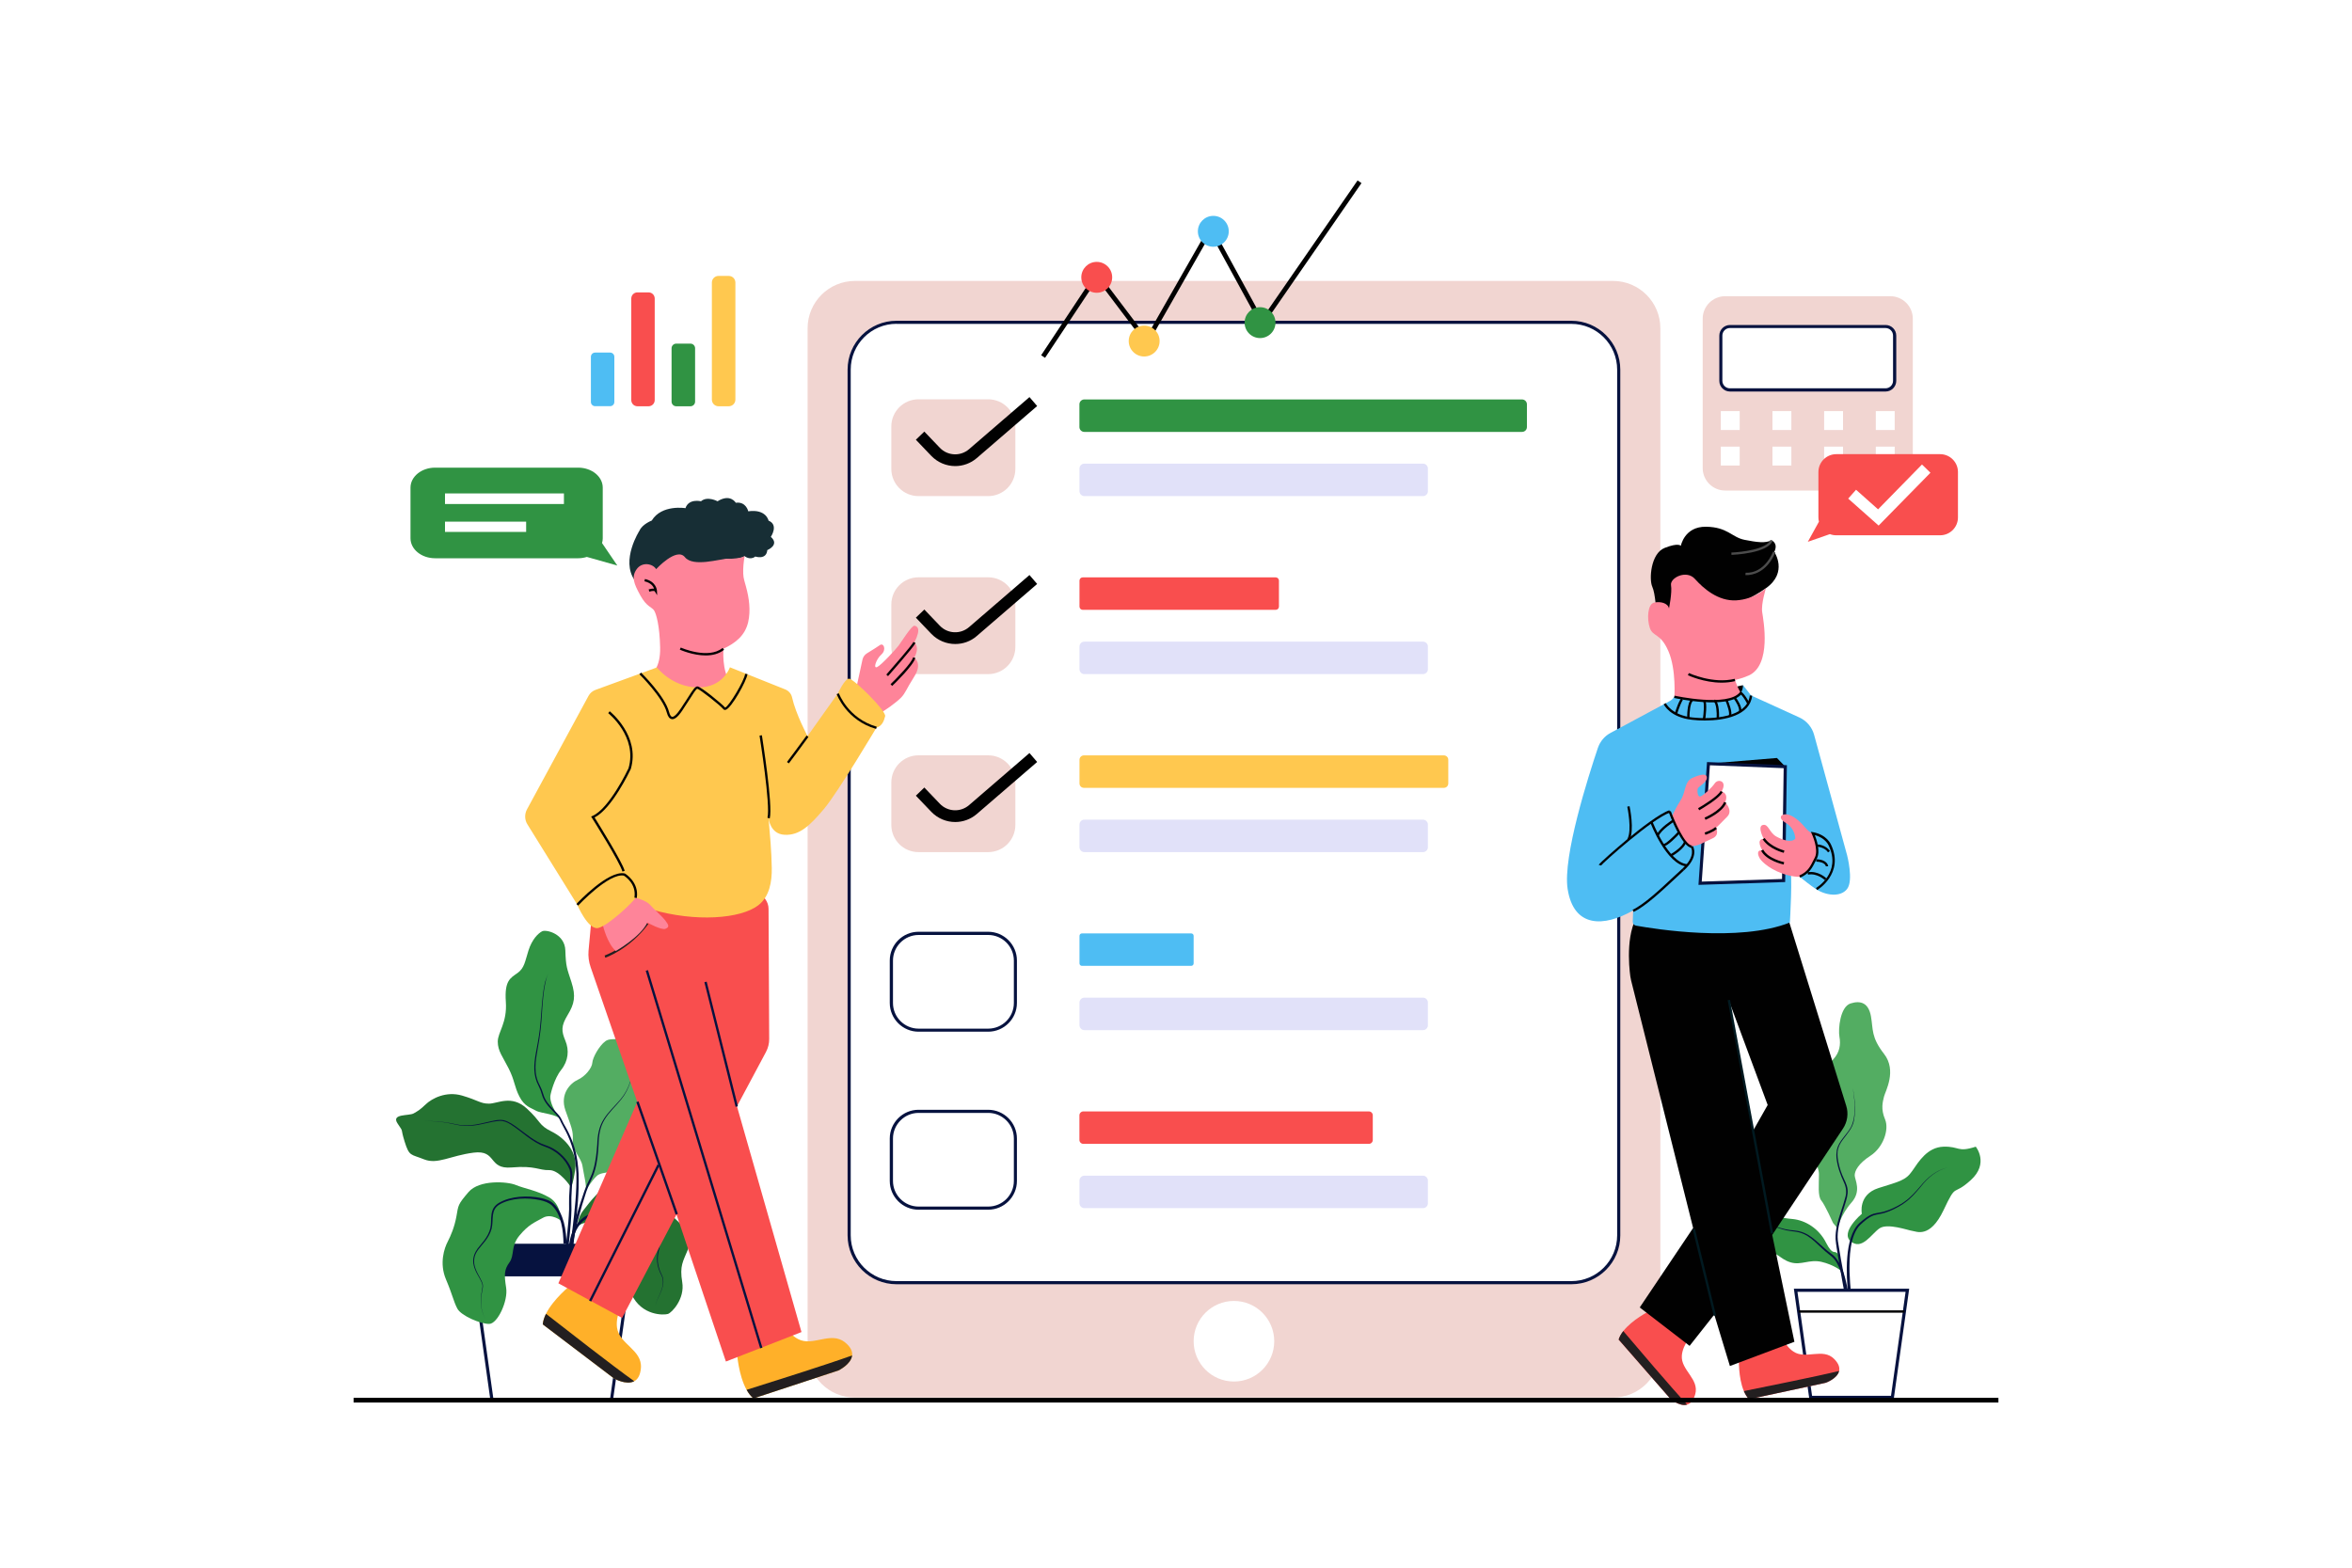 <?xml version="1.0" encoding="utf-8"?>
<!-- Generator: Adobe Illustrator 27.5.0, SVG Export Plug-In . SVG Version: 6.00 Build 0)  -->
<svg version="1.1" xmlns="http://www.w3.org/2000/svg" xmlns:xlink="http://www.w3.org/1999/xlink" x="0px" y="0px"
	 viewBox="0 0 3000 2000" style="enable-background:new 0 0 3000 2000;" xml:space="preserve">
<style type="text/css">
	.st0{fill:#FFFFFF;}
	.st1{fill:#FFC84F;}
	.st2{fill:#309343;}
	.st3{fill:#F94E4E;}
	.st4{fill:#4EBDF3;}
	.st5{fill:#247231;}
	.st6{fill:#53AD62;}
	.st7{fill:#06123F;}
	.st8{fill:#F1D5D1;}
	.st9{fill:#E1E1F9;}
	.st10{fill:#010101;}
	.st11{fill:#231F20;}
	.st12{fill:#FE8499;}
	.st13{fill:#4C4C4C;}
	.st14{fill:#011A21;}
	.st15{fill:#FFB029;}
	.st16{fill:#172E35;}
</style>
<g id="Background">
	<rect class="st0" width="3000" height="2000"/>
</g>
<g id="Illustration">
	<g>
		<g>
			<g>
				<path class="st1" d="M908,360.5v149.3c0,4.7,3.8,8.5,8.5,8.5h13c4.7,0,8.5-3.8,8.5-8.5V360.5c0-4.7-3.8-8.5-8.5-8.5h-13
					C911.8,352,908,355.8,908,360.5z"/>
			</g>
			<g>
				<path class="st2" d="M856.6,444.3v68.1c0,3.2,2.6,5.9,5.9,5.9h18.2c3.2,0,5.9-2.6,5.9-5.9v-68.1c0-3.2-2.6-5.9-5.9-5.9h-18.2
					C859.2,438.4,856.6,441.1,856.6,444.3z"/>
			</g>
			<g>
				<path class="st3" d="M805.2,380.9v129.5c0,4.4,3.5,7.9,7.9,7.9h14.1c4.4,0,7.9-3.5,7.9-7.9V380.9c0-4.4-3.5-7.9-7.9-7.9h-14.1
					C808.7,373,805.2,376.5,805.2,380.9z"/>
			</g>
			<g>
				<path class="st4" d="M753.7,455.2v57.6c0,3,2.4,5.4,5.4,5.4h19.1c3,0,5.4-2.4,5.4-5.4v-57.6c0-3-2.4-5.4-5.4-5.4h-19.1
					C756.1,449.8,753.7,452.2,753.7,455.2z"/>
			</g>
		</g>
		<g>
			<g>
				<path class="st5" d="M736.9,1563.3c0,0-0.4-9.7,7.3-19.4c7.7-9.6,7.1-9.6,16.7-19.9c9.6-10.3,25.4-7.7,32.1-8.7
					c6.8-1,25.1-3.5,38.6,8s20.2,23.1,29.9,31.8c9.6,8.7,22.5,22.8,16.1,38.6s-10.9,20.9-7.4,42.1c3.5,21.2-13.2,38.9-18.3,40.5
					c-5.1,1.6-33.3,2.6-46.4-25.1c-13.1-27.6,17.1-38.6,12.3-58.5c-4.8-19.9-16.7-26.4-26.4-28.9c-9.6-2.6-25.7-12.5-35.4-8.4
					c-9.6,4.2-8.6,4.4-13.8,5.8C742.3,1561.3,739.3,1563,736.9,1563.3z"/>
			</g>
			<g>
				<path class="st5" d="M728.2,1514.4c0,0-14.4-22-27.7-21.6s-17.6-6-48-3.4c-30.4,2.6-18.3-22.7-48.4-18.9
					c-30.1,3.9-45.9,15.4-63.1,8.6c-17.1-6.9-18.9-3.4-24.9-22.7c-6-19.3-0.4-10.3-9-23.1c-8.6-12.9,14.6-9.4,20.6-12.9
					s7.7-4.3,15.4-11.6c7.7-7.3,25.7-17.1,46.3-11.1c20.6,6,23.1,10.3,34.3,10.3c11.1,0,28.7-11.6,48,6c19.3,17.6,14.6,21,31.9,29.6
					c17.4,8.6,33.2,26.6,30.2,47.6S728.2,1514.4,728.2,1514.4z"/>
			</g>
			<g>
				<path class="st6" d="M792.4,1477.4c0,0,7.1-21,20.8-27c13.7-6,18.9-15.4,19.3-34.3c0.4-18.9,8.6-21.9,12.9-27
					c4.3-5.1,12-22.3,8.6-36c-3.4-13.7-3-18,0.9-24.9s3.9-23.6-8.6-24.4c-12.4-0.9-13.7,2.6-33,14.6c-19.3,12-33,3.9-41.1,9.9
					s-16.3,21-16.7,27.6c-0.4,6.6-9.1,17.4-18.5,21.6c-9.4,4.3-23.1,18-15.8,39c7.3,21,10.2,25.6,9.4,38.6s10.7,21.4,12.4,32.6
					c1.7,11.1,5.8,26,3.9,31.7c0,0,10.7-18,16.9-21c6.2-3,11.8-1.5,18.4-6C788.8,1487.9,792.4,1477.4,792.4,1477.4z"/>
			</g>
			<g>
				<path class="st2" d="M702.4,1395.8c0,0,4.2-19.4,13.4-30.9s10.4-25.1,5.3-37.3c-5.1-12.2-5.6-18.6,3-32.8s10.6-23.8,4.8-41.8
					s-7.1-19.3-7.8-40.5c-0.6-21.2-24.4-27-29.6-24.4c-5.1,2.6-12.9,10.3-17.4,24.4c-4.5,14.1-5.1,22.5-14.1,28.9
					c-9,6.4-16.7,9.6-14.8,36.6c1.9,27-10.2,38.6-10.3,50.8c0,12.2,6.4,19.3,14.1,34.7s6.9,22.5,13.5,35.4s14.3,14.1,21,18
					c6.7,3.9,27.9,4,32.2,12.4C715.8,1429.4,698.8,1408.1,702.4,1395.8z"/>
			</g>
			<g>
				<path class="st7" d="M725.5,1595.8c0-17.8,7-37,23.7-45.5c12.7-7.1,26.5-15.9,41.8-13.8c13.6,1.4,26.4,7.5,36.1,17
					c6.1,5.4,11.1,12.2,13.3,20.1c1.5,5.2,2.1,10.7,1.2,16.1c-1.1,5.2-2.5,10.3-2.6,15.7c-0.2,5.3,0.8,10.5,2.7,15.5
					c0.9,2.5,2.2,4.8,3.2,7.3c1,2.5,1.3,5.3,1.2,8c-0.3,5.4-2.3,10.5-4.5,15.3c-2.1,4.9-5.1,9.5-5.6,14.9c0.4-5.4,3.4-10.1,5.4-15
					c2.1-4.9,4.1-9.9,4.2-15.2c0.1-2.6-0.3-5.3-1.3-7.7c-1-2.4-2.4-4.8-3.3-7.3c-2-5-3.1-10.4-3-15.8c0-5.4,1.4-10.6,2.4-15.9
					c0.8-5.2,0.1-10.5-1.4-15.5c-2.3-7.6-7.1-14-13.1-19.2c-9.6-9-22-14.7-35.1-15.9c-13.4-1.6-25.3,5.6-36.5,12
					c-1.9,1.1-5,2.9-6.8,4.1c-10.9,7.2-16.2,20.2-17.6,32.8c-0.3,2.5-0.4,5.2-0.4,7.7L725.5,1595.8L725.5,1595.8z"/>
			</g>
			<g>
				<path class="st7" d="M719.1,1609.1c2.9-22,5.9-44,6.8-66.1c0.1-5.1-0.2-10.3,0-15.4c0.3-6.9,0.9-13.7,1.3-20.5
					c0.2-5,0.7-10-0.6-14.9c-5.5-14.1-18-24.8-32.2-29.6c-16.5-5.8-28.5-19-43-28.1c-4.3-2.7-9-4.8-14.1-4.5
					c-11.9,0.8-23.3,5.2-35.3,6.1c-6.8,0.6-13.8,0.3-20.5-1.3c-6.6-1.6-13.4-2.9-20.2-3.6c-3.4-0.4-6.8-0.6-10.2-0.8
					c-2.5-0.2-7.7-0.2-10.2-1c2.7,0.8,7.3,0.7,10.2,0.9c10.3,0.3,20.5,1.7,30.5,4c6.6,1.5,13.5,1.7,20.3,1
					c6.8-0.7,13.4-2.3,20.1-3.9c6.7-1.4,13.5-3.6,20.5-2.3c6.8,1.7,12.5,6,18.1,10c5.5,4.1,10.9,8.3,16.5,12.2
					c5.6,3.8,11.5,7.3,17.9,9.4c2.5,0.9,4.9,1.8,7.3,2.9c3.9,1.9,7.7,4.2,11,7c6.7,5.5,12.5,12.7,15.7,20.8c1.5,5.1,1,10.6,0.9,15.8
					c-0.3,6.9-0.9,13.7-1.1,20.5c-0.2,5.1,0.2,10.3,0.1,15.4c-0.6,22.3-3.4,44.5-6.1,66.6C723.1,1609.7,719.1,1609.1,719.1,1609.1
					L719.1,1609.1z"/>
			</g>
			<g>
				<path class="st7" d="M808.1,1355.9c-0.7,16.5-5.1,33.7-15.8,46.7c-6.9,8.7-15.4,16.1-21.1,25.6c-5.9,9.5-7.5,20.6-7.7,31.7
					c-0.6,11.2-1.6,22.4-4.7,33.2c-1.8,6.8-5.1,13-8,19.4c-0.9,2.3-2.1,5.4-2.9,7.7c-7.4,22.3-13.6,45.2-17.3,68.3
					c-0.8,5.3-1.3,10.8-1.1,16.2c0,0-4,0.2-4,0.2c-0.1-4.2,0.2-8.7,0.8-12.8c3.7-24.8,10.9-49.2,19.1-72.8c0.9-2.4,2.1-5.5,3.1-7.8
					c2.9-6.2,6.3-12.3,8.2-19c3.2-10.6,4.3-21.7,5.1-32.7c0.3-11.1,2.2-22.7,8.4-32.2c5.9-9.5,14.5-16.9,21.6-25.5
					C802.6,1389.4,807.2,1372.4,808.1,1355.9L808.1,1355.9z"/>
			</g>
			<g>
				<path class="st7" d="M699.9,1241.5c-2.2,3.4-3.1,7.5-4.1,11.4c-2.6,11.9-3.4,24.1-4.3,36.3c-0.8,16.2-2.5,32.4-5.6,48.4
					c-2.9,16.3-5.7,32,2.7,47.2c1.8,3.6,3.4,7.5,4.5,11.5c2.2,7.8,7.7,13.9,13.3,19.6c2.8,2.9,5.8,5.8,8.2,9.2
					c2.2,3.5,3.5,7.3,5.7,10.8c7.3,12.4,12.7,25.9,15.3,40c0,0,1,6.1,1,6.1c0.6,4.7,1.2,10.6,1.4,15.3c0.8,23.4-1.6,46.9-4.2,70.1
					c-1.4,14.1-3.8,28.1-3.9,42.2c0,1.9,0.2,3.9,0.7,5.4l-3.8,1.3c-1.3-4.5-0.8-8.5-0.6-12.9c0.9-12.2,2.7-24.3,4.1-36.4
					c2.8-23.1,5.4-46.3,4.9-69.6c-0.2-4.6-0.7-10.4-1.3-15c0,0-1-6-1-6c-1.8-9.9-4.8-19.6-9.1-28.7c-2.5-5.5-5.7-10.7-8.4-16.2
					c-0.8-1.9-1.5-3.6-2.7-5.3c-4.6-6.6-11.2-11.7-15.9-18.4c-2.4-3.4-4.4-7.1-5.5-11.1c-1-3.9-2.5-7.7-4.3-11.3
					c-7.3-13.7-6.1-27.3-3.5-42c1.9-9.9,3.8-20,5-30c1-8,1.5-16.2,2.1-24.3c1-12.1,1.9-24.4,4.6-36.2
					C696.7,1249,697.6,1244.9,699.9,1241.5L699.9,1241.5z"/>
			</g>
			<g>
				<polygon class="st7" points="599.6,1586.7 605.1,1626.3 802.3,1626.3 807.9,1586.7 				"/>
			</g>
			<g>
				<polygon class="st0" points="605.1,1626.3 627.5,1786.3 779.9,1786.3 802.3,1626.3 				"/>
				<path class="st7" d="M781.6,1788.3H625.8l-23-164h201.8L781.6,1788.3z M629.3,1784.3h148.9l21.9-156H607.4L629.3,1784.3z"/>
			</g>
			<g>
				<path class="st2" d="M715.8,1557.4c0,0,0.1-20.7-15-29.6s-32.1-11.5-42.8-16s-46.6-7.1-60.4,9c-13.8,16.1-12.9,16.7-15.4,30.9
					c-2.6,14.1-7.1,24.4-11.2,32.5c-4.2,8-10.9,27.3-2.2,47.9c8.7,20.6,9.6,28,14.5,37.3c4.8,9.3,30.2,19.9,40.8,19.6
					c10.6-0.3,24.1-29.3,21.5-46c-2.6-16.7-2.6-23.1,4.2-32.5c6.8-9.3,1.3-20.6,12.9-34.4c11.5-13.8,18.9-16.4,29.9-22.5
					C703.4,1547.5,715.8,1557.4,715.8,1557.4z"/>
			</g>
			<g>
				<path class="st7" d="M718.7,1586.6c-0.1-15.9-2.6-36.9-14.5-48.5c-4.2-4-9.7-5.7-15.2-7c-16-3.5-36.5-3-51.1,5.1
					c-12.7,6.9-8,19.7-10.8,31.2c-1.5,5.9-4.7,11.2-8.3,16c-5.3,7-12.5,13-13.8,22.1c-1.5,8.9,3.1,17.2,7.3,24.8
					c1.4,2.6,2.8,5.3,3.5,8.2c0.7,2.7-0.4,6.2-0.8,8.9c-2.3,11.6-2.2,24.1,3.9,34.5c-6.3-10.4-6.5-23-4.4-34.6c0,0,0.7-4.4,0.7-4.4
					c1-4.5-1.6-8.5-3.6-12.3c-4.4-7.6-9.2-16.1-7.8-25.3c0.9-6,4.2-11.4,8.2-15.9c1.9-2.2,3.8-4.5,5.6-6.9c3.5-4.7,6.5-9.9,7.8-15.5
					c1.4-5.6,0.6-11.6,1.5-17.6c0.9-6.9,3.8-11.5,9.8-15c15-8.6,36.2-9.5,52.9-6.1c6,1.3,12.2,3.2,16.7,7.5
					c12.9,12.1,16,34,16.3,50.9C722.7,1586.7,718.7,1586.6,718.7,1586.6L718.7,1586.6z"/>
			</g>
		</g>
		<g>
			<g>
				<path class="st8" d="M2411.1,625.8h-210.6c-15.9,0-28.7-12.9-28.7-28.7V406.6c0-15.9,12.9-28.7,28.7-28.7h210.6
					c15.9,0,28.7,12.9,28.7,28.7V597C2439.8,612.9,2427,625.8,2411.1,625.8z"/>
			</g>
			<g>
				<path class="st0" d="M2405.1,497.5h-198.5c-6.4,0-11.6-5.2-11.6-11.6v-57.7c0-6.4,5.2-11.6,11.6-11.6h198.5
					c6.4,0,11.6,5.2,11.6,11.6v57.7C2416.7,492.2,2411.5,497.5,2405.1,497.5z"/>
				<path class="st7" d="M2405.1,499.5h-198.5c-7.5,0-13.6-6.1-13.6-13.6v-57.7c0-7.5,6.1-13.6,13.6-13.6h198.5
					c7.5,0,13.6,6.1,13.6,13.6v57.7C2418.7,493.3,2412.6,499.5,2405.1,499.5z M2206.5,418.5c-5.3,0-9.6,4.3-9.6,9.6v57.7
					c0,5.3,4.3,9.6,9.6,9.6h198.5c5.3,0,9.6-4.3,9.6-9.6v-57.7c0-5.3-4.3-9.6-9.6-9.6H2206.5z"/>
			</g>
			<g>
				<rect x="2194.9" y="524.5" class="st0" width="24.1" height="24.1"/>
			</g>
			<g>
				<rect x="2260.8" y="524.5" class="st0" width="24.1" height="24.1"/>
			</g>
			<g>
				<rect x="2326.7" y="524.5" class="st0" width="24.1" height="24.1"/>
			</g>
			<g>
				<rect x="2392.6" y="524.5" class="st0" width="24.1" height="24.1"/>
			</g>
			<g>
				<rect x="2194.9" y="569.8" class="st0" width="24.1" height="24.1"/>
			</g>
			<g>
				<rect x="2260.8" y="569.8" class="st0" width="24.1" height="24.1"/>
			</g>
			<g>
				<rect x="2326.7" y="569.8" class="st0" width="24.1" height="24.1"/>
			</g>
			<g>
				<rect x="2392.6" y="569.8" class="st0" width="24.1" height="24.1"/>
			</g>
			<g>
				<g>
					<path class="st3" d="M2474.6,579.4h-132.4c-12.6,0-22.8,10.2-22.8,22.8V660c0,1.9,0.2,3.7,0.7,5.5l-14.2,25.7l28.2-9.8
						c2.5,1,5.2,1.5,8.1,1.5h132.4c12.6,0,22.8-10.2,22.8-22.8v-57.9C2497.4,589.6,2487.2,579.4,2474.6,579.4z"/>
				</g>
				<g>
					<polygon class="st0" points="2396.2,670.5 2357.4,636.1 2367.4,624.8 2395.5,649.8 2451.5,592.6 2462.3,603.1 					"/>
				</g>
			</g>
		</g>
		<g>
			<g>
				<path class="st8" d="M2057.4,1783h-966.9c-33.4,0-60.4-27.1-60.4-60.4V418.8c0-33.4,27.1-60.4,60.4-60.4h966.9
					c33.4,0,60.4,27.1,60.4,60.4v1303.7C2117.8,1755.9,2090.7,1783,2057.4,1783z"/>
			</g>
			<g>
				<path class="st0" d="M2004.3,1636.4h-860.8c-33.4,0-60.4-27.1-60.4-60.4V471.6c0-33.4,27.1-60.4,60.4-60.4h860.8
					c33.4,0,60.4,27.1,60.4,60.4V1576C2064.8,1609.4,2037.7,1636.4,2004.3,1636.4z"/>
				<path class="st7" d="M2004.3,1638.4h-860.8c-34.4,0-62.4-28-62.4-62.4V471.6c0-34.4,28-62.4,62.4-62.4h860.8
					c34.4,0,62.4,28,62.4,62.4V1576C2066.8,1610.4,2038.8,1638.4,2004.3,1638.4z M1143.5,413.1c-32.2,0-58.4,26.2-58.4,58.4V1576
					c0,32.2,26.2,58.4,58.4,58.4h860.8c32.2,0,58.4-26.2,58.4-58.4V471.6c0-32.2-26.2-58.4-58.4-58.4H1143.5z"/>
			</g>
			<g>
				<circle class="st0" cx="1573.9" cy="1711.1" r="51.4"/>
			</g>
			<g>
				<path class="st8" d="M1260.4,632.9h-88.8c-19.2,0-34.7-15.5-34.7-34.7v-54.1c0-19.2,15.5-34.7,34.7-34.7h88.8
					c19.2,0,34.7,15.5,34.7,34.7v54.1C1295.1,617.4,1279.6,632.9,1260.4,632.9z"/>
			</g>
			<g>
				<path class="st2" d="M1941.4,551H1383c-3.4,0-6.2-2.8-6.2-6.2v-29c0-3.4,2.8-6.2,6.2-6.2h558.4c3.4,0,6.2,2.8,6.2,6.2v29
					C1947.6,548.2,1944.9,551,1941.4,551z"/>
			</g>
			<g>
				<path class="st9" d="M1815.1,632.9h-432c-3.4,0-6.2-2.8-6.2-6.2v-29c0-3.4,2.8-6.2,6.2-6.2h432c3.4,0,6.2,2.8,6.2,6.2v29
					C1821.3,630.1,1818.5,632.9,1815.1,632.9z"/>
			</g>
			<g>
				<path class="st10" d="M1218.4,594.6c-11.1,0-22.2-4.4-30.5-13l-19.7-20.6l10.8-10.4l19.7,20.6c10,10.5,26.4,11.3,37.4,1.8
					l77-66.4l9.8,11.4l-77,66.4C1238,591.2,1228.1,594.6,1218.4,594.6z"/>
			</g>
			<g>
				<path class="st8" d="M1260.4,860h-88.8c-19.2,0-34.7-15.5-34.7-34.7v-54.1c0-19.2,15.5-34.7,34.7-34.7h88.8
					c19.2,0,34.7,15.5,34.7,34.7v54.1C1295.1,844.5,1279.6,860,1260.4,860z"/>
			</g>
			<g>
				<path class="st3" d="M1627.2,778H1381c-2.3,0-4.1-1.9-4.1-4.1v-33.2c0-2.3,1.9-4.1,4.1-4.1h246.2c2.3,0,4.1,1.9,4.1,4.1v33.2
					C1631.3,776.2,1629.5,778,1627.2,778z"/>
			</g>
			<g>
				<path class="st9" d="M1815.1,860h-432c-3.4,0-6.2-2.8-6.2-6.2v-29c0-3.4,2.8-6.2,6.2-6.2h432c3.4,0,6.2,2.8,6.2,6.2v29
					C1821.3,857.2,1818.5,860,1815.1,860z"/>
			</g>
			<g>
				<path class="st10" d="M1218.4,821.6c-11.1,0-22.2-4.4-30.5-13l-19.7-20.6l10.8-10.4l19.7,20.6c10,10.5,26.4,11.3,37.4,1.8
					l77-66.4l9.8,11.4l-77,66.4C1238,818.3,1228.1,821.6,1218.4,821.6z"/>
			</g>
			<g>
				<path class="st8" d="M1260.4,1087.1h-88.8c-19.2,0-34.7-15.5-34.7-34.7v-54.1c0-19.2,15.5-34.7,34.7-34.7h88.8
					c19.2,0,34.7,15.5,34.7,34.7v54.1C1295.1,1071.6,1279.6,1087.1,1260.4,1087.1z"/>
			</g>
			<g>
				<path class="st1" d="M1841.7,1005.1h-459.2c-3.1,0-5.6-2.5-5.6-5.6v-30.2c0-3.1,2.5-5.6,5.6-5.6h459.2c3.1,0,5.6,2.5,5.6,5.6
					v30.2C1847.3,1002.6,1844.8,1005.1,1841.7,1005.1z"/>
			</g>
			<g>
				<path class="st9" d="M1815.1,1087.1h-432c-3.4,0-6.2-2.8-6.2-6.2v-29c0-3.4,2.8-6.2,6.2-6.2h432c3.4,0,6.2,2.8,6.2,6.2v29
					C1821.3,1084.3,1818.5,1087.1,1815.1,1087.1z"/>
			</g>
			<g>
				<path class="st10" d="M1218.4,1048.7c-11.1,0-22.2-4.4-30.5-13l-19.7-20.6l10.8-10.4l19.7,20.6c10,10.5,26.4,11.3,37.4,1.8
					l77-66.4l9.8,11.4l-77,66.4C1238,1045.3,1228.1,1048.7,1218.4,1048.7z"/>
			</g>
			<g>
				<path class="st0" d="M1260.4,1314.2h-88.8c-19.2,0-34.7-15.5-34.7-34.7v-54.1c0-19.2,15.5-34.7,34.7-34.7h88.8
					c19.2,0,34.7,15.5,34.7,34.7v54.1C1295.1,1298.7,1279.6,1314.2,1260.4,1314.2z"/>
				<path class="st7" d="M1260.4,1316.2h-88.8c-20.2,0-36.7-16.5-36.7-36.7v-54.1c0-20.2,16.5-36.7,36.7-36.7h88.8
					c20.2,0,36.7,16.5,36.7,36.7v54.1C1297.1,1299.7,1280.7,1316.2,1260.4,1316.2z M1171.7,1192.8c-18,0-32.7,14.7-32.7,32.7v54.1
					c0,18,14.7,32.7,32.7,32.7h88.8c18,0,32.7-14.7,32.7-32.7v-54.1c0-18-14.7-32.7-32.7-32.7H1171.7z"/>
			</g>
			<g>
				<path class="st4" d="M1519.4,1232.2H1380c-1.7,0-3.1-1.4-3.1-3.1v-35.2c0-1.7,1.4-3.1,3.1-3.1h139.4c1.7,0,3.1,1.4,3.1,3.1v35.2
					C1522.5,1230.8,1521.1,1232.2,1519.4,1232.2z"/>
			</g>
			<g>
				<path class="st9" d="M1815.1,1314.2h-432c-3.4,0-6.2-2.8-6.2-6.2v-29c0-3.4,2.8-6.2,6.2-6.2h432c3.4,0,6.2,2.8,6.2,6.2v29
					C1821.3,1311.4,1818.5,1314.2,1815.1,1314.2z"/>
			</g>
			<g>
				<path class="st0" d="M1260.4,1541.3h-88.8c-19.2,0-34.7-15.5-34.7-34.7v-54.1c0-19.2,15.5-34.7,34.7-34.7h88.8
					c19.2,0,34.7,15.5,34.7,34.7v54.1C1295.1,1525.7,1279.6,1541.3,1260.4,1541.3z"/>
				<path class="st7" d="M1260.4,1543.3h-88.8c-20.2,0-36.7-16.5-36.7-36.7v-54.1c0-20.2,16.5-36.7,36.7-36.7h88.8
					c20.2,0,36.7,16.5,36.7,36.7v54.1C1297.1,1526.8,1280.7,1543.3,1260.4,1543.3z M1171.7,1419.8c-18,0-32.7,14.7-32.7,32.7v54.1
					c0,18,14.7,32.7,32.7,32.7h88.8c18,0,32.7-14.7,32.7-32.7v-54.1c0-18-14.7-32.7-32.7-32.7H1171.7z"/>
			</g>
			<g>
				<path class="st3" d="M1746,1459.3h-364.2c-2.8,0-5-2.3-5-5v-31.4c0-2.8,2.3-5,5-5H1746c2.8,0,5,2.3,5,5v31.4
					C1751,1457.1,1748.8,1459.3,1746,1459.3z"/>
			</g>
			<g>
				<path class="st9" d="M1815.1,1541.3h-432c-3.4,0-6.2-2.8-6.2-6.2v-29c0-3.4,2.8-6.2,6.2-6.2h432c3.4,0,6.2,2.8,6.2,6.2v29
					C1821.3,1538.5,1818.5,1541.3,1815.1,1541.3z"/>
			</g>
		</g>
		<g>
			<g>
				<path class="st2" d="M2374.8,1548.5c0,0-5.1-24.4,21.2-32.8c26.4-8.4,34.7-9.6,43.1-21.9c8.4-12.2,19.3-30.2,39.9-30.9
					c20.6-0.6,17.4,7.7,41.1,0c0,0,17.4,21.2-6.4,42.7c-23.8,21.6-17.4,1.6-34.7,38.3c-17.4,36.6-34.7,27-39.9,26.4
					c-5.1-0.6-31.5-10.3-41.8-3.2c-10.3,7.1-22.3,28.3-36.5,16.7C2346.5,1572.3,2374.8,1548.5,2374.8,1548.5z"/>
			</g>
			<g>
				<path class="st2" d="M2195.7,1544c0,0,6.1,7.7,20.2,0c14.1-7.7,36-8.7,44,0c8,8.7,10.3,9.6,26.7,11.2s33.5,12.3,42.4,29.9
					c9,17.6,10.6,9.3,14.8,14.1c4.2,4.8,5.5,22.6,5.5,22.6s-10.3-8.4-26.1-12c-15.8-3.5-25.7,4.8-39.5,0.6
					c-13.8-4.2-16.7-14.1-31.5-13.2c-14.8,1-28,8.4-39.9-4.2c-11.9-12.5-9.3-13.8-19-19C2183.8,1569.1,2184.2,1544,2195.7,1544z"/>
			</g>
			<g>
				<path class="st6" d="M2338.1,1560.3c0,0-10.3-23.1-15-28.7c-4.7-5.6-3-21-3-33.4s-12-25.3-6.4-41.1
					c5.6-15.9,17.6-31.7,15.4-58.7s0.4-37.7,9-46.7c8.6-9,9.9-19.3,8.1-29.1c-1.7-9.9,0.9-38.1,14.1-42.4
					c13.3-4.3,23.1-0.4,26.1,16.3c3,16.7,0,26.6,16.7,48c16.7,21.4,1.7,47.6,0,54.4c-1.7,6.9-4.3,15.9,1.3,29.1
					c5.6,13.3-2.6,36-18.4,46.3c-15.9,10.3-20.4,19.7-20.3,25.3s9.1,19.7-4.2,34.7s-17.8,32.5-17.8,32.5L2338.1,1560.3z"/>
			</g>
			<g>
				<path class="st7" d="M2357.4,1651.7c-2.7-24.5-5.1-72.9,13.9-91c5.5-4.8,11-9.7,18.1-12.1c4.7-1.4,9.4-1.6,14.1-3
					c7.9-2.3,15.5-6.1,22.5-10.3c0,0,2.9-2,2.9-2c7.9-5.4,14.2-12.6,20.4-19.8c9.5-11.5,20-20.5,34.8-24
					c-14.7,3.8-25,12.9-34.2,24.5c-6.1,7.3-12.4,14.8-20.3,20.3c0,0-2.9,2.1-2.9,2.1c-7.2,4.5-14.7,8.4-22.8,10.9
					c-4.5,1.4-9.5,1.8-13.9,3.2c-6.5,2.3-12,7.3-17.1,12c-13.5,13.4-14.1,42.2-13.8,60.3c0.3,9.5,1,19,2.2,28.3L2357.4,1651.7
					L2357.4,1651.7z"/>
			</g>
			<g>
				<path class="st7" d="M2355.3,1666.2c-1.1-18.7-3.6-41.2-13.8-57.3c-2.2-3.3-5-5.9-8.2-8.3c-6.5-5-12.2-10.8-18.1-16.2
					c-5.9-5.4-12.4-10.1-20.2-12.1c-3.8-1-7.9-1.3-11.9-1.9c-6-0.7-11.8-2.9-17.6-4.6c-6-1.6-11.6,1.7-16.9,4.2
					c-8.4,4.4-13.4,7-23.1,4.3c3.9,0.9,8,1.5,11.9,0.4c7.8-2.3,14.1-8,22.1-9.8c4.1-0.9,8.2,0.7,12,1.8c3.8,1.2,7.7,2,11.7,2.5
					c3.9,0.5,8.2,0.7,12.1,1.7c4,1,7.8,2.6,11.3,4.7c10.4,6.4,18.4,16,28.1,23c1.6,1.2,3.4,2.4,4.8,3.9
					c10.1,10.4,13.7,25.6,16.6,39.3c1.5,8,2.5,16.1,3,24.3L2355.3,1666.2L2355.3,1666.2z"/>
			</g>
			<g>
				<path class="st7" d="M2362.1,1382c3.2,15.6,5.6,31.9,2.6,47.6c-1.7,9.7-8.9,17.1-14.4,24.7c-3.3,4.4-5.9,9.5-6.4,15
					c-0.3,2.3-0.2,4.7,0,7.1c0.9,7.9,3,15.6,6,22.9c2.4,6,6,11.6,6.7,18.1c0.4,3.3,0,6.6-0.7,9.8c-1.5,6.3-3.6,12.4-5.5,18.5
					c-1.9,6.1-3.7,12.2-5,18.4c-1.2,6.1-1.9,12.4-1.2,18.7c4.7,31.5,11.5,62.8,17.5,94.1c0,0-3.9,0.8-3.9,0.8
					c-5.2-28.3-10.5-56.6-15-85c-0.6-3.9-1.2-8-1.5-12c-0.2-5.7,0.5-11.4,1.7-17c2.7-12.5,7.7-24.5,10.9-36.8
					c1.6-6.1,0.9-12.3-1.8-18.1c-4.7-10.2-8.7-20.9-9.7-32.2c-0.1-1.2-0.1-2.5-0.1-3.6c0.1-1.9,0.3-4.2,0.6-6.1
					c2.5-11.3,12.2-18.8,17.7-28.4C2368.8,1423.5,2365.3,1398.2,2362.1,1382L2362.1,1382z"/>
			</g>
			<g>
				<polygon class="st0" points="2413.8,1782.7 2309.5,1782.7 2290.4,1646.1 2432.9,1646.1 				"/>
				<path class="st7" d="M2415.5,1784.7h-107.7l-19.7-140.6h147.1L2415.5,1784.7z M2311.3,1780.7H2412l18.6-132.6h-137.9
					L2311.3,1780.7z"/>
			</g>
			<g>
				<rect x="2294.2" y="1671.7" class="st10" width="135" height="3"/>
			</g>
		</g>
		<g>
			<g>
				<path class="st3" d="M2339.5,1733.7c5.9,5.9,7.3,11.1,6.3,15.3c-2.2,9.9-17.1,15.1-17.1,15.1l-97.8,21
					c-2.7-2.8-4.9-6.4-6.6-10.4c-7.3-17.2-6.3-41.8-6.3-41.8s50.3-34.6,51.5-35.5c-0.6,0.7,3.9,9.4,4.2,10.1
					c3.3,6.5,7.8,12.8,14,16.9C2303.4,1734.8,2325,1719.1,2339.5,1733.7z"/>
			</g>
			<g>
				<path class="st11" d="M2345.8,1749c-2.2,9.9-17.1,15.1-17.1,15.1l-97.8,21c-2.7-2.8-4.9-6.4-6.6-10.4
					C2248.7,1769.7,2317.8,1755.9,2345.8,1749z"/>
			</g>
			<g>
				<path class="st10" d="M2223.2,874.2c0,0-10.9,1.6-12.5,4.5s14.1,14.2,15.1,10.6S2223.2,874.2,2223.2,874.2z"/>
			</g>
			<g>
				<path class="st3" d="M2162.2,1779c-2.3,8-6.1,11.7-10.3,13c-9.7,2.9-21.5-7.6-21.5-7.6l-65.8-75.4c1.1-3.8,3.3-7.4,5.9-10.8
					c11.5-14.8,33.5-25.7,33.5-25.7s54.6,27.2,56,27.9c-0.8-0.2-6.4,8-6.8,8.6c-4,6.1-7.4,13-8,20.4
					C2143.7,1748,2168,1759.3,2162.2,1779z"/>
			</g>
			<g>
				<path class="st11" d="M2151.9,1791.9c-9.7,2.9-21.5-7.6-21.5-7.6l-65.8-75.4c1.1-3.8,3.3-7.4,5.9-10.8
					C2086.6,1717.1,2132.3,1770.9,2151.9,1791.9z"/>
			</g>
			<g>
				<path class="st10" d="M2279.8,1168.8l75.1,242c3.1,9.8,1.5,20.5-4.2,29.1l-90.2,135.6l28.3,136.3l-82.3,30.9l-19.9-65.6
					l-31.5,39.9l-63.6-49l68.1-101.4l-79.1-315.8c-0.4-1.7-0.7-3.4-1-5.1c-1.7-12.4-6.8-61.6,14.2-84.1
					C2117.8,1135.7,2279.8,1168.8,2279.8,1168.8z"/>
			</g>
			<g>
				<path class="st10" d="M2112.6,781.3c0,0-1-23.8-5.1-32.8c-4.2-9-2.2-42.4,15.8-49.5c18-7.1,20.6-2.6,20.6-2.6
					s4.5-24.8,32.1-24.4c27.6,0.3,32.9,13.5,49.2,16.7c16.3,3.2,26.4,4.5,34.4,0.6c0,0,9,3.5,3.5,14.8c0,0,18,26-10.6,46.3
					c-28.6,20.2-87.8,45.3-111.2,41.5C2117.8,788,2112.6,781.3,2112.6,781.3z"/>
			</g>
			<g>
				<path class="st12" d="M2135.6,890.7c0,0,2.8-36.1-7.5-59.9c-10.3-23.8-19.9-18-23.8-29.9c-3.9-11.9-2.6-30.2,5.5-32.1
					c8-1.9,17.7,0.6,19,7.4c0,0,4.2-20.2,2.6-29.6c-1.6-9.3,19.6-20.2,30.5-8c10.9,12.2,29.6,28.6,52.7,27.3s37.9-15.4,37.9-15.4
					s-6.4,19.9-4.8,30.5c1.6,10.6,12.2,67.2-17,80.7c0,0-9.8,4.2-17.7,5.8c0,0,4.6,14.5,10.3,19.9
					C2229,892.8,2162.1,915.7,2135.6,890.7z"/>
			</g>
			<g>
				<path class="st4" d="M2130.3,894.1l-76,40.9c-7.7,4.1-13.4,11-16.2,19.2c-12.2,36.2-44.9,138.7-38.6,179.7
					c7.7,50.1,46.3,48.9,83.6,27.6l-0.5,14.3c-0.1,2.5,1.7,4.7,4.1,5.1c22.8,4.1,131.5,21.8,196.3-4c0,0,3.9-64.3,0-68.8
					c0,0,20.6,17.7,33.1,26c12.5,8.4,31.5,10.9,39.9,0c8.4-10.9,0-43,0-43l-42.1-153.7c-2.7-9.8-9.6-17.9-18.8-22.1l-61.6-28.1
					l-10.3-13.2c0,0,1.1,18-21.2,18.9c-22.3,0.9-58.7,1.5-66.4-4.1C2135.6,889,2133.4,892.4,2130.3,894.1z"/>
			</g>
			<g>
				<path class="st10" d="M2078.4,1071.7l-2.6-1.4c6.1-11.1-0.1-40.9-0.2-41.2l2.9-0.6C2078.8,1029.6,2085,1059.6,2078.4,1071.7z"/>
			</g>
			<g>
				<polygon class="st10" points="2179.2,974.2 2266.5,967 2277.2,978.1 2269.1,988.3 				"/>
			</g>
			<g>
				<polygon class="st0" points="2179.2,974.2 2277.2,978.1 2275.1,1123.4 2168.5,1126.8 				"/>
				<path class="st7" d="M2166.4,1128.9l10.9-156.7l101.9,4l-2.2,149.1L2166.4,1128.9z M2181,976.3l-10.4,148.4l102.4-3.3l2.1-141.4
					L2181,976.3z"/>
			</g>
			<g>
				<path class="st12" d="M2131.2,1044.1c0,0,6.3-13.7,12.7-23.6c6.4-9.9,4.3-23.4,14.8-28.1s18.6-6.2,18.4,0s-10.7,10.7-11.6,13.7
					c-0.9,3-0.2,11.1,3.4,10s14.4-10.9,18.4-16.9c4.1-6,16.5-3,8.6,10.5c0,0,9.6,1.9,4.5,13.9c0,0,10.5,10.1,2.8,18.2
					c-7.7,8.1-14.4,14.3-14.4,14.3s5.4,9.3-4.9,13.7c-10.3,4.4-16.1,9.1-25.9,9.7C2148.2,1080.3,2128.5,1064.9,2131.2,1044.1z"/>
			</g>
			<g>
				<path class="st10" d="M2167.4,1033.7l-1.5-2.6c7-4,25.7-15.6,28.7-22l2.7,1.3C2193.3,1018.9,2168.4,1033.1,2167.4,1033.7z"/>
			</g>
			<g>
				<path class="st10" d="M2175.4,1045.9l-1.2-2.8c0.2-0.1,20.5-8.7,24.9-20l2.8,1.1C2197,1036.7,2176.2,1045.6,2175.4,1045.9z"/>
			</g>
			<g>
				<path class="st10" d="M2175.2,1065l-0.9-2.9c0.1,0,9.5-3.1,13.6-7l2.1,2.2C2185.4,1061.8,2175.6,1064.9,2175.2,1065z"/>
			</g>
			<g>
				<path class="st10" d="M2174.5,919.2c-5.8,0-11.3-0.3-16.2-0.9c-28.2-3.1-35.9-19.2-36.2-19.9l2.7-1.3
					c0.1,0.2,7.5,15.3,33.8,18.2c25.8,2.8,70.2,0,73.3-28.1l3,0.3C2232.2,912.5,2200.6,919.2,2174.5,919.2z"/>
			</g>
			<g>
				<path class="st10" d="M2139,911.3l-2.9-0.9c1.7-5.4,6-18.2,8.9-19.7l1.4,2.7C2145.1,894.3,2141.5,903.4,2139,911.3z"/>
			</g>
			<g>
				<path class="st10" d="M2152,916.1c0-2-0.2-19.8,5.4-24.1l1.8,2.4c-3.3,2.6-4.4,14.7-4.2,21.7L2152,916.1z"/>
			</g>
			<g>
				<path class="st10" d="M2175,917.9l-3-0.5c1.1-7.4,2.2-20.2,0.2-23l2.5-1.7C2177.9,897.4,2175.5,914.5,2175,917.9z"/>
			</g>
			<g>
				<path class="st10" d="M2192.6,916.2l-3-0.2c0.4-6.8-0.3-18.6-3.9-21.2l1.7-2.4C2193.5,896.7,2192.7,914.2,2192.6,916.2z"/>
			</g>
			<g>
				<path class="st10" d="M2207.8,914.3l-2.7-1.3c1.6-3.2-1.9-13.6-4.4-19.4l2.7-1.2C2204.1,894.1,2210.5,908.8,2207.8,914.3z"/>
			</g>
			<g>
				<path class="st10" d="M2221,908.3l-2.9-0.7c1.1-4.6-4.3-13.1-6.5-16l2.4-1.8C2214.9,891,2222.7,901.6,2221,908.3z"/>
			</g>
			<g>
				<path class="st4" d="M2040.6,1103.7c0.4-1.7,65.6-60.4,89.1-68.6c0,0,16.3,44.1,28.3,45c0,0,7.7,12-11.1,29.1
					s-45.6,44-63.9,52.7L2040.6,1103.7z"/>
			</g>
			<g>
				<path class="st10" d="M2147.9,1110.4l-2-2.2c17.6-16,11.2-26.8,10.9-27.2l2.5-1.6C2159.6,1079.9,2167.5,1092.6,2147.9,1110.4z"
					/>
			</g>
			<g>
				<path class="st10" d="M2157.9,1081.7c-12.6-0.9-27.9-41.4-29.6-46l2.8-1c4.4,12,17.9,43.4,27,44L2157.9,1081.7z"/>
			</g>
			<g>
				<path class="st10" d="M2083.7,1163.4l-1.3-2.7c14.6-6.9,35.4-26.3,52-41.9c4.1-3.8,7.9-7.4,11.5-10.6l2,2.2
					c-3.6,3.2-7.4,6.8-11.4,10.6C2118.8,1137.5,2098.7,1156.2,2083.7,1163.4z"/>
			</g>
			<g>
				<path class="st10" d="M2041.9,1104.5c0,0,0.1-0.1,0.2-0.4l-2.9-0.7c0.5-1.9,22.4-21.1,36.4-32.7c17.5-14.4,41-32.6,53.7-37
					l1,2.8C2107.5,1044.4,2044.9,1100.3,2041.9,1104.5z"/>
			</g>
			<g>
				<path class="st10" d="M2196,870.9c-22.4,0-42.1-9-43.1-9.5l1.3-2.7c0.3,0.1,30.9,14.2,58.4,7.3l0.7,2.9
					C2207.5,870.3,2201.6,870.9,2196,870.9z"/>
			</g>
			<g>
				<path class="st13" d="M2208.5,707.9l-0.1-3c12.3-0.4,45.3-4.2,49.8-16.1l2.8,1.1C2254.9,706.1,2210.4,707.8,2208.5,707.9z"/>
			</g>
			<g>
				<path class="st13" d="M2228,733.7c-1.1,0-1.8-0.1-1.8-0.1l0.4-3l-0.2,1.5l0.2-1.5c0.9,0.1,22.5,2.6,35.1-27.1l2.8,1.2
					C2253.1,731.5,2234,733.7,2228,733.7z"/>
			</g>
			<g>
				<path class="st12" d="M2289.9,1070c0,0,0.4-12.8-12.6-20.5c-13.1-7.7-1.9-15.6,11.4-6.6c13.3,9,13.1,15.6,25.1,21.9
					s12.8,39.7,6.2,44.6c-6.5,4.9-16.9,12.9-39,7.3c-22.1-5.6-34.1-17.6-36.4-21.6c-2.4-4.1-4.5-10.9,3.2-10.3c0,0-9-14.5,1.9-14.6
					c0,0-8.6-15.8-1.3-17.7s7.9,9.2,17.1,14.6C2274.6,1072.2,2285.4,1075.2,2289.9,1070z"/>
			</g>
			<g>
				<g>
					<path class="st4" d="M2317.1,1134.2c0,0,33.9-19.9,16.9-55.9c0,0-4.7-11.8-21.6-15c0,0,9.4,20.1,3.9,31.3s-8.3,18.3-20.5,23.8
						L2317.1,1134.2z"/>
				</g>
				<g>
					<path class="st10" d="M2317.8,1135.5l-1.5-2.6c1.3-0.8,32.5-19.6,16.3-54c-0.2-0.5-4.2-9.9-17.8-13.5c2.4,6,7.3,20.6,2.7,29.8
						c-0.4,0.9-0.8,1.7-1.3,2.5c-4.8,9.7-8.2,16.6-20,22l-1.2-2.7c10.8-4.9,13.7-10.8,18.6-20.6c0.4-0.8,0.8-1.7,1.3-2.5
						c5.2-10.4-3.8-29.8-3.9-30l-1.2-2.7l2.9,0.5c17.5,3.3,22.6,15.4,22.8,15.9C2352.7,1114.5,2318.2,1135.3,2317.8,1135.5z"/>
				</g>
			</g>
			<g>
				<path class="st10" d="M2275.2,1088c-0.8-0.2-18.6-4.7-26.9-17.2l2.5-1.7c7.7,11.5,25,15.9,25.2,16L2275.2,1088z"/>
			</g>
			<g>
				<path class="st10" d="M2275.1,1102.9c-0.9-0.2-22.1-4.7-28.8-17.6l2.7-1.4c6,11.6,26.5,16,26.7,16L2275.1,1102.9z"/>
			</g>
			<g>
				
					<rect x="2171.6" y="1564.9" transform="matrix(0.972 -0.237 0.237 0.972 -322.694 561.774)" class="st14" width="3" height="113.8"/>
			</g>
			<g>
				<polygon class="st0" points="2236.1,1442.5 2254.7,1409.7 2205.5,1277.2 				"/>
			</g>
			<g>
				
					<rect x="2231.5" y="1274.7" transform="matrix(0.983 -0.182 0.182 0.983 -221.842 429.219)" class="st14" width="3" height="302.7"/>
			</g>
			<g>
				<path class="st10" d="M2228.8,898.3c-3.7-7.2-6.7-10.7-8.1-12.1c-17.9,18.9-82.6,4.9-85.4,4.2l0.6-2.9
					c0.7,0.2,68.3,14.9,83.4-4.4l0.8-1.1l1.1,0.7c0.2,0.1,4.4,2.9,10.2,14.1L2228.8,898.3z"/>
			</g>
			<g>
				<path class="st10" d="M2327.6,1122.8c-0.1-0.1-9.6-9.2-21.5-7l-0.5-3c13.4-2.4,23.7,7.4,24.1,7.9L2327.6,1122.8z"/>
			</g>
			<g>
				<path class="st10" d="M2328.9,1105.3c0-0.2-0.7-5.7-12.3-6.1l0.1-3c14.5,0.5,15.1,8.6,15.2,8.9L2328.9,1105.3l1.5-0.1
					L2328.9,1105.3z"/>
			</g>
			<g>
				<path class="st10" d="M2331.7,1087.4c-4.4-6.6-13.2-7.1-13.3-7.1l0.1-3c0.4,0,10.3,0.6,15.6,8.4L2331.7,1087.4z"/>
			</g>
			<g>
				<path class="st10" d="M2151.5,1105.5c-25.9-2.7-45.8-54.4-46.7-56.6l2.8-1.1c0.2,0.5,20.1,52.1,44.2,54.7L2151.5,1105.5z"/>
			</g>
			<g>
				<path class="st10" d="M2115.7,1066.5l-2.8-1.1c3.5-8.8,20.3-19.5,21-19.9l1.6,2.5C2135.3,1048.1,2118.8,1058.6,2115.7,1066.5z"
					/>
			</g>
			<g>
				<path class="st10" d="M2121.6,1079.8c-0.1,0-0.2,0-0.4,0l0.4-3c0,0,0.1,0,0.1,0c2.6,0,11.9-8.3,19.1-16.2l2.2,2
					C2139.3,1066.8,2126.9,1079.8,2121.6,1079.8z"/>
			</g>
			<g>
				<path class="st10" d="M2131.9,1092.7l-1.5-2.6c4.4-2.5,16.2-10.3,17.6-16.8l2.9,0.6C2149,1083,2132.6,1092.3,2131.9,1092.7z"/>
			</g>
		</g>
		<g>
			<g>
				<path class="st12" d="M1091.8,879.8l8.3-38.3c0.7-3.3,2.8-6.2,5.7-8c5.2-3.2,13.3-8.2,16.5-10.5c4.7-3.4,8.8,5.8,1.9,12
					s-10.7,18.5-5.4,16c5.4-2.5,24.2-23.1,27.4-27.4c3.2-4.3,16.7-25.8,20.1-25.3c3.4,0.5,9.2,3.1,0,21.3c0,0,7.5,5.9-0.2,19.5
					c0,0,10.9,6.9,0.2,23.8c-10.7,16.9-11.1,20.8-16.7,26.8s-23.6,19.1-28.9,20.8S1091.8,879.8,1091.8,879.8z"/>
			</g>
			<g>
				<path class="st10" d="M1132.7,862.6l-2.2-2c8.9-10.1,32.5-37.2,34.6-41.6l2.7,1.3C1165.1,825.9,1134,861.1,1132.7,862.6z"/>
			</g>
			<g>
				<path class="st10" d="M1138,875.1l-2.1-2.2c7.5-7.2,27.2-27.4,28.7-34.2l2.9,0.6C1165.6,848.3,1140.9,872.4,1138,875.1z"/>
			</g>
			<g>
				<g>
					<path class="st15" d="M817.5,1745.3c-0.8,9.5-4.2,14.5-8.5,16.8c-10.2,5.5-25.8-3.5-25.8-3.5l-90.9-69c0.4-4.5,1.9-9,4.1-13.5
						c9.5-19.1,31.4-36.5,31.4-36.5s67.3,17.8,69,18.2c-1,0-5.3,10.4-5.6,11.2c-3.1,7.7-5.3,16.3-4.2,24.6
						C789.7,1715,819.4,1721.9,817.5,1745.3z"/>
				</g>
				<g>
					<path class="st11" d="M809,1762.1c-10.2,5.5-25.8-3.5-25.8-3.5l-90.9-69c0.4-4.5,1.9-9,4.1-13.5
						C718.8,1693.6,782.2,1743.1,809,1762.1z"/>
				</g>
				<g>
					<path class="st16" d="M927.5,713c17,1.3,22.2-3.5,22.2-3.5s6.9,5.8,13.7,0.5c0,0,14.1,4.8,15.3-8.2c0,0,16.2-6.6,4.5-16.9
						c0,0,10.4-15.3-2.9-20.7c0,0-2.9-15.1-25.9-11.9c0,0-2.7-12.7-15.9-10.9c0,0-6.9-12.1-23.3-1.9c0,0-12.9-7.1-21.1,0
						c0,0-15.6-3.9-19.8,8.8c0,0-30.3-5.1-43,15.8c0,0-11.9,4.5-15.6,12.8c0,0-24.4,37.8-6.1,63.5L927.5,713z"/>
				</g>
				<g>
					<path class="st12" d="M831.1,859.2c0,0,11.6-6.5,10.9-33.5c-0.6-27-4.8-42.4-7.7-46.9c-2.9-4.5-9.5-4.5-17.6-19.3
						c-8.1-14.8-11.7-23.5-4.6-33.4s20.8-6.9,24.8,0c0,0,26.1-28.5,36.7-15.3c10.6,13.2,45,2,54,2.1c9,0.1,18.6-1,22.2-3.5
						c-1.3,7.4-2.1,15.1-1.8,22.6c0.2,6,2.1,11,3.6,16.7c3.9,14.3,6.1,30.2,2.7,45c-4,17.2-16.2,26.7-31.5,33.9c0,0-2.6,28.3,9.3,44
						c11.9,15.8-82.9,19.3-91.9,11.2S831.1,859.2,831.1,859.2z"/>
				</g>
				<g>
					<path class="st15" d="M1077.9,1712.6c7.4,6,9.6,11.7,9,16.6c-1.3,11.5-17.5,19.2-17.5,19.2L961,1784.1c-3.4-2.9-6.3-6.7-8.7-11
						c-10.4-18.6-12.2-46.6-12.2-46.6s52.8-45.3,54.1-46.5c-0.6,0.8,5.6,10.2,6,10.9c4.6,6.9,10.4,13.6,17.9,17.5
						C1037.1,1718.3,1059.7,1697.8,1077.9,1712.6z"/>
				</g>
				<g>
					<path class="st11" d="M1086.9,1729.2c-1.3,11.5-17.5,19.2-17.5,19.2L961,1784.1c-3.4-2.9-6.3-6.7-8.7-11
						C979.3,1764.6,1056.1,1740.4,1086.9,1729.2z"/>
				</g>
				<g>
					<path class="st3" d="M753.4,1234l59.4,171.8l-100.6,231.4l81.3,44.2l69.4-132l63,187.6l96.4-37.6l-82.3-288l37-69.3
						c2.7-5.1,4.2-10.9,4.1-16.7l-0.8-165.8c0-4.5-1.5-9-4.2-12.6l-4.4-5.9l-215.6,13.3l-5.4,58.5C750.1,1220,751,1227.2,753.4,1234
						z"/>
				</g>
				<g>
					
						<rect x="918.6" y="1250" transform="matrix(0.97 -0.243 0.243 0.97 -296.336 263.804)" class="st7" width="3" height="163.9"/>
				</g>
				<g>
					
						<rect x="836.4" y="1401.6" transform="matrix(0.944 -0.33 0.33 0.944 -440.446 359.002)" class="st7" width="3" height="152"/>
				</g>
				<g>
					
						<rect x="897.2" y="1226.6" transform="matrix(0.957 -0.29 0.29 0.957 -390.699 324.853)" class="st7" width="3" height="503.3"/>
				</g>
				<g>
					
						<rect x="700" y="1571.4" transform="matrix(0.449 -0.893 0.893 0.449 -966.188 1578.649)" class="st7" width="194.3" height="3"/>
				</g>
				<g>
					<path class="st1" d="M837.9,851.5l-78.5,28.7c-3.7,1.4-6.8,4-8.7,7.5l-78.5,144.8c-3.3,6.1-3.1,13.5,0.6,19.3l63.5,102.3
						c0,0,28.3-0.6,60.1-38.6c0,0-23,27.9,34,44.6c57,16.7,114.4,12,136.7-5.1c14.5-11.1,17.6-30.4,17.3-47.6
						c-0.3-21.2-2.3-42.7-4.1-63.8c0,0,1.7,20.6,20.6,21.4c18.9,0.9,32.1-11.6,50.1-33c18-21.4,66.9-103.7,66.9-103.7
						s-40-17.5-49.3-43.5l-38.6,54.3c0,0-15.1-28.4-19.7-49.3c-1-4.7-4.3-8.5-8.8-10.3l-70.5-28.2c0,0-8.7,26.4-41.5,25.7
						S837.9,851.5,837.9,851.5z"/>
				</g>
				<g>
					<path class="st10" d="M793.9,1111.9c-3-11.5-38.6-68.2-39-68.7l-0.9-1.5l1.6-0.7c21.3-9.1,44.9-58.3,46.1-60.9
						c11.7-40.2-25.5-70-25.9-70.3l1.9-2.4c0.4,0.3,39.2,31.3,26.9,73.6l-0.1,0.2c-1,2.1-23.8,50.4-46.1,61.7
						c5.7,9.2,35.5,57.1,38.4,68.1L793.9,1111.9z"/>
				</g>
				<g>
					<path class="st10" d="M981.8,1044.1l-2.9-0.8c4.2-15.6-10-103.9-10.1-104.8l3-0.5C972.3,941.7,986.1,1027.9,981.8,1044.1z"/>
				</g>
				<g>
					<path class="st10" d="M1006.2,973.9l-2.4-1.8c0.2-0.3,20.2-26.9,25-33.7l2.4,1.7C1026.4,947,1006.4,973.6,1006.2,973.9z"/>
				</g>
				<g>
					<path class="st10" d="M857.6,917.5c-0.3,0-0.5,0-0.8-0.1c-2.9-0.4-4.9-3.2-6.3-8.4c-5-19.3-34.6-48.5-34.9-48.8l2.1-2.1
						c1.2,1.2,30.5,30.1,35.7,50.2c1,3.7,2.3,5.9,3.8,6.2c4.2,0.6,11.2-10.5,14.6-15.9c0.9-1.5,1.7-2.7,2.4-3.6
						c1.2-1.7,2.6-3.9,4-6.2c5.1-8.1,8.3-13,11.3-13.1c0,0,0,0,0,0c4.3,0,31.3,22.2,35.4,27c4.8-1.3,24.7-34.7,25.5-43l3,0.3
						c-0.8,8.1-20.4,43.5-27.8,45.6c-1.2,0.3-2.2,0-2.9-0.8c-4.1-5.1-30.2-25.6-33.3-26.1c-1.6,0.2-6.2,7.7-8.7,11.7
						c-1.5,2.3-2.8,4.5-4.1,6.3c-0.6,0.8-1.4,2.1-2.3,3.5C868.6,909.4,863,917.5,857.6,917.5z"/>
				</g>
				<g>
					<path class="st11" d="M772.1,1221.8l-0.9-2.8c0.3-0.1,29.8-10.2,53.3-41.9l2.4,1.8C802.7,1211.3,772.4,1221.7,772.1,1221.8z"/>
				</g>
				<g>
					<path class="st12" d="M769.2,1181.2c0,0,5.1,21.9,16.2,32.1c0,0,31.3-17.7,40.3-36.3c0,0,18,10.1,23.1,7.9
						c5.1-2.1,4.5-4.3,0-10.3s-15.4-15.2-19.3-19.9c-3.9-4.7-13.8-8.2-18.7-9.3C805.9,1144.4,767.8,1168.6,769.2,1181.2z"/>
				</g>
				<g>
					<path class="st10" d="M900.1,836.2c-16.3,0-32-7-33-7.4l1.2-2.7c0.3,0.2,35.1,15.5,53.4,0.5l1.9,2.3
						C917,834.3,908.5,836.2,900.1,836.2z"/>
				</g>
				<g>
					<path class="st10" d="M838.2,759.4l-3.1-5.1c-0.3-0.2-1.8-1-6.9,0.5l-0.8-2.9c3.1-0.9,5.3-1.1,6.9-1c-1.1-2.9-4.1-7.5-12.3-9.3
						l0.6-2.9c14.5,3.1,15.3,14.4,15.3,14.5L838.2,759.4z"/>
				</g>
				<g>
					<path class="st1" d="M736.3,1154.3c0,0,13.8,32.5,26.7,29.6c12.9-2.9,46-34.1,49.5-40.8c0,0-1.3-20.9-16.1-27.3
						C781.6,1109.3,736.3,1154.3,736.3,1154.3z"/>
				</g>
				<g>
					<path class="st10" d="M737.4,1155.3l-2.2-2c1.7-1.8,40.7-43.4,61.5-39l0.2,0l0.2,0.1c0.2,0.1,18.4,11,15.1,31.3l-3-0.5
						c2.8-17.4-11.5-26.9-13.5-28.1C776.5,1113.5,737.8,1154.9,737.4,1155.3z"/>
				</g>
			</g>
			<g>
				<path class="st1" d="M1068.6,884.9c0,0,8.7-19.1,14.4-19.1c5.7,0,47.7,41.1,46,48c-1.7,6.9-4.3,12.4-11.1,14.6
					C1111.1,930.6,1064.3,923.7,1068.6,884.9z"/>
			</g>
			<g>
				<path class="st10" d="M1117.5,929.9c-38-10.8-50.2-44.1-50.3-44.4l2.8-1c0.1,0.3,11.8,32.2,48.3,42.6L1117.5,929.9z"/>
			</g>
		</g>
		<g>
			<g>
				<path class="st2" d="M555,596.6h182.4c17.4,0,31.4,11.4,31.4,25.5v64.6c0,2.1-0.3,4.2-0.9,6.1l19.5,28.7l-38.9-11
					c-3.5,1.1-7.2,1.7-11.1,1.7H555c-17.4,0-31.4-11.4-31.4-25.5v-64.6C523.6,608,537.7,596.6,555,596.6z"/>
			</g>
			<g>
				<rect x="567.6" y="629.5" class="st0" width="151.7" height="13.5"/>
			</g>
			<g>
				<rect x="567.6" y="665.5" class="st0" width="103.5" height="13.1"/>
			</g>
		</g>
		<g>
			<rect x="451" y="1783.3" class="st10" width="2098" height="6"/>
		</g>
		<g>
			<g>
				<polygon class="st10" points="1333,456.5 1328,453.2 1399,346.1 1462.3,429.8 1544.3,286 1610,406.1 1731.6,230.2 1736.6,233.6 
					1609.4,417.6 1544.2,298.3 1463,440.7 1399.4,356.5 				"/>
			</g>
			<g>
				<circle class="st1" cx="1459.4" cy="435.1" r="19.7"/>
			</g>
			<g>
				<circle class="st3" cx="1398.9" cy="353.8" r="19.7"/>
			</g>
			<g>
				<circle class="st4" cx="1547.6" cy="295.1" r="19.7"/>
			</g>
			<g>
				<circle class="st2" cx="1607.2" cy="411.6" r="19.7"/>
			</g>
		</g>
	</g>
	<g id="Layer_1">
	</g>
</g>
</svg>

